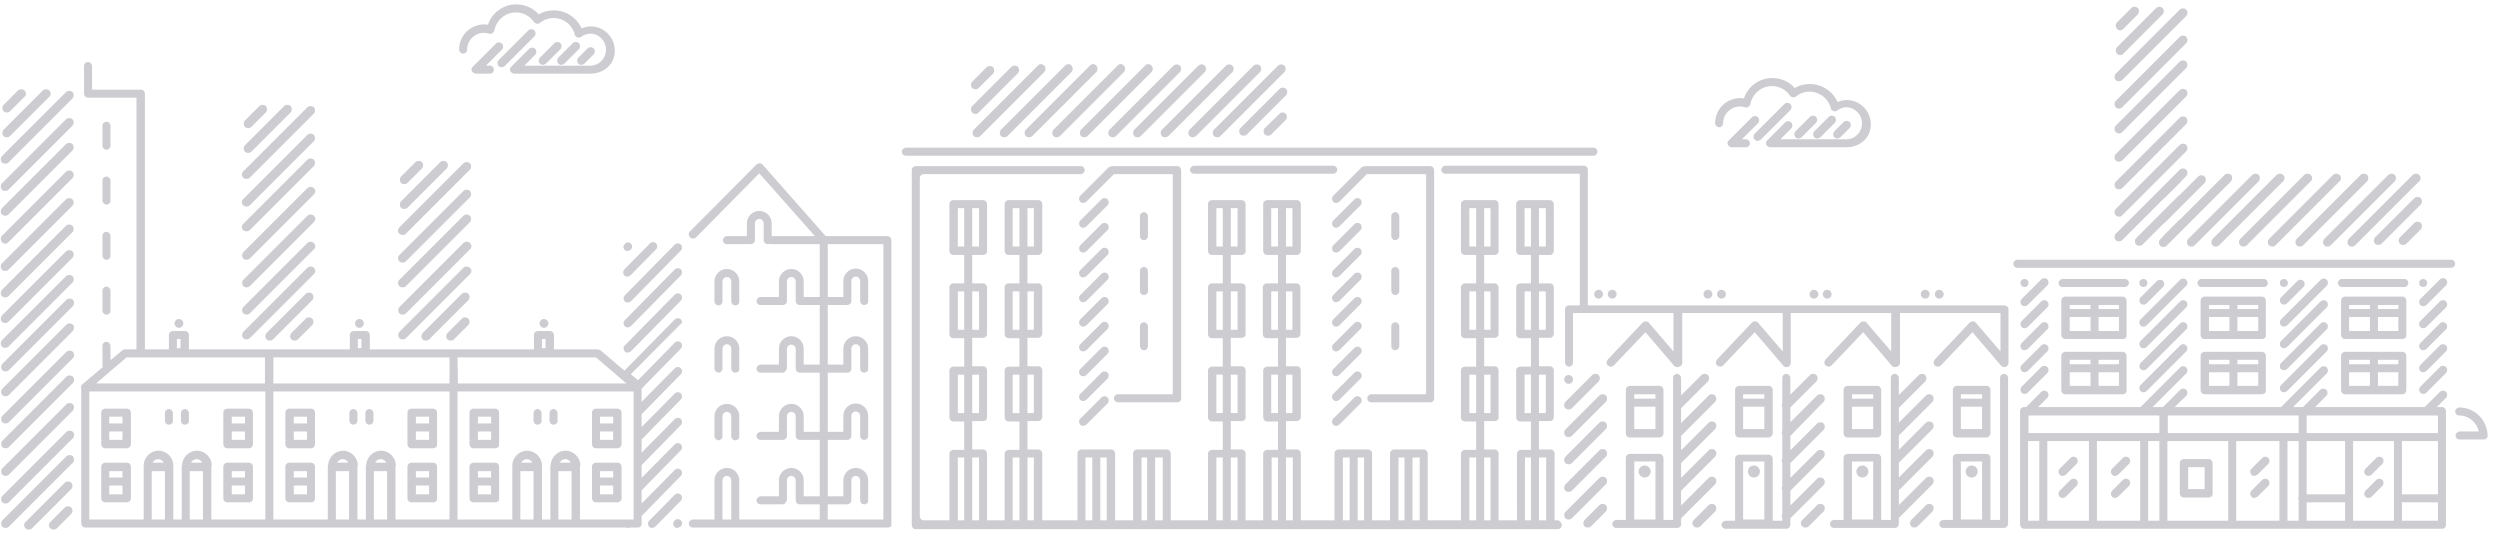 <svg xmlns="http://www.w3.org/2000/svg" viewBox="0 0 624.6 137" preserveAspectRatio="none slice"><path fill="#ccccd1" d="M125.4 10.9c-.4-.4-1.1-.4-1.5 0l-5.8 5.8c-.3.3-.4.7-.2 1.1.2.3.6.6 1 .6h3.5c.6 0 1-.5 1-1s-.4-1-1-1h-1l4-4c.4-.4.4-1.1 0-1.5z"/><path fill="#ccccd1" d="M115.7 13.4c.5 0 1-.4 1-1 0-2.3 1.9-4.2 4.2-4.2.4 0 .9.1 1.3.2.2.1.5.1.8-.1s.4-.4.5-.7c.5-2.6 2.8-4.5 5.4-4.5 1.8 0 3.5.9 4.5 2.4.2.2.4.4.7.4.3.1.6 0 .8-.2 1-.8 2.2-1.2 3.4-1.2 2.5 0 4.7 1.7 5.3 4.1 0 .3.3.6.6.7.4.2.7.1 1-.1.7-.5 1.5-.8 2.3-.8 2.1 0 3.9 1.8 3.9 4s-1.7 4-3.9 4H131l2.7-2.7c.4-.4.4-1.1 0-1.5s-1.1-.4-1.5 0l-4.5 4.5c-.3.3-.4.7-.2 1.1.2.3.6.6 1 .6h19c3.3 0 6.1-2.3 6.1-5.7s-2.7-6.1-6-6.1c-.8 0-1.6.2-2.3.5-1.2-2.7-3.9-4.5-6.9-4.5-1.4 0-2.7.3-3.8 1-1.4-1.6-3.4-2.5-5.6-2.5-3.3 0-6.1 2.1-7.1 5.1-.3-.1-.6-.1-.9-.1-3.5 0-6.3 2.8-6.3 6.3 0 .5.5 1 1 1z"/><path fill="#ccccd1" d="M125.3 16.8c.3 0 .5-.1.8-.3l7.4-7.4c.4-.4.4-1.1 0-1.5-.4-.4-1.1-.4-1.5 0l-7.4 7.4c-.4.4-.4 1.1 0 1.5.2.2.4.3.7.3zM138.5 10.8l-3.6 3.6c-.4.4-.4 1.1 0 1.5.2.2.4.3.7.3.2 0 .5-.1.8-.3l3.6-3.6c.4-.4.4-1.1 0-1.5s-1.1-.4-1.5 0zM143.1 10.8l-3.6 3.6c-.4.4-.4 1.1 0 1.5.2.2.4.3.7.3s.5-.1.8-.3l3.6-3.6c.4-.4.4-1.1 0-1.5-.4-.4-1.1-.4-1.5 0zM144.5 15.9c.2.2.4.3.7.3s.5-.1.8-.3l2.3-2.3c.4-.4.4-1.1 0-1.5s-1.1-.4-1.5 0l-2.3 2.3c-.4.4-.4 1.1 0 1.5zM530.2 40.1l16-16c.4-.4.4-1.2 0-1.6s-1.2-.4-1.6 0l-16 16c-.4.4-.4 1.2 0 1.6.4.4 1.1.4 1.6 0zM530.2 47l16-16c.4-.4.4-1.2 0-1.6s-1.2-.4-1.6 0l-16 16c-.4.4-.4 1.2 0 1.6.4.4 1.1.4 1.6 0zM530.2 53.8l16-16c.4-.4.4-1.2 0-1.6-.4-.4-1.2-.4-1.6 0l-16 16c-.4.4-.4 1.2 0 1.6.4.4 1.1.5 1.6 0zM530.5 13.4l9.8-9.8c.4-.4.4-1.2 0-1.6s-1.2-.4-1.6 0l-9.8 9.8c-.4.4-.4 1.2 0 1.6.5.5 1.2.5 1.6 0zM530.5 7.2l3.6-3.6c.4-.4.4-1.2 0-1.6s-1.2-.4-1.6 0l-3.6 3.6c-.4.4-.4 1.2 0 1.6.5.5 1.2.5 1.6 0zM530.2 33l16-16c.4-.4.4-1.2 0-1.6-.4-.4-1.2-.4-1.6 0l-16 16c-.4.4-.4 1.2 0 1.6s1.1.5 1.6 0zM530.2 26.8l16-16c.4-.4.4-1.2 0-1.6-.4-.4-1.2-.4-1.6 0l-16 16c-.4.4-.4 1.2 0 1.6s1.1.5 1.6 0zM530.2 20l16-16c.4-.4.4-1.2 0-1.6s-1.2-.4-1.6 0l-16 16c-.4.4-.4 1.2 0 1.6.4.4 1.1.4 1.6 0zM439.2 29.3c-.4-.4-1.1-.4-1.5 0l-5.8 5.8c-.3.3-.4.7-.2 1.1.2.3.6.6 1 .6h3.5c.6 0 1-.5 1-1s-.4-1-1-1h-1l4-4c.4-.4.4-1.1 0-1.5z"/><path fill="#ccccd1" d="M429.5 31.8c.5 0 1-.4 1-1 0-2.3 1.9-4.2 4.2-4.2.4 0 .9.1 1.3.2.2.1.5.1.8-.1s.4-.4.5-.7c.5-2.6 2.8-4.5 5.4-4.5 1.8 0 3.5.9 4.5 2.4.2.2.4.4.7.4s.6 0 .8-.2c1-.8 2.2-1.2 3.4-1.2 2.5 0 4.7 1.7 5.3 4.1 0 .3.3.6.6.7.4.2.7.1 1-.1.7-.5 1.5-.8 2.3-.8 2.1 0 3.9 1.8 3.9 4s-1.7 4-3.9 4h-16.5l2.7-2.7c.4-.4.4-1.1 0-1.5s-1.1-.4-1.5 0l-4.5 4.5c-.3.3-.4.7-.2 1.1.2.3.6.6 1 .6h19c3.3 0 6.1-2.3 6.1-5.7s-2.7-6.1-6-6.1c-.8 0-1.6.2-2.3.5-1.2-2.7-3.9-4.5-6.9-4.5-1.4 0-2.7.3-3.8 1-1.4-1.6-3.4-2.5-5.6-2.5-3.3 0-6.1 2.1-7.1 5.1-.3-.1-.6-.1-.9-.1-3.5 0-6.3 2.8-6.3 6.3 0 .5.5 1 1 1z"/><path fill="#ccccd1" d="M439.1 35.2c.2 0 .5-.1.8-.3l7.4-7.4c.4-.4.4-1.1 0-1.5s-1.1-.4-1.5 0l-7.4 7.4c-.4.4-.4 1.1 0 1.5.2.2.4.3.7.3zM452.2 29.2l-3.6 3.6c-.4.4-.4 1.1 0 1.5.2.2.4.3.7.3.3 0 .6-.1.8-.3l3.6-3.6c.4-.4.4-1.1 0-1.5-.4-.4-1.1-.4-1.5 0zM456.9 29.2l-3.6 3.6c-.4.4-.4 1.1 0 1.5.2.2.4.3.7.3s.5-.1.8-.3l3.6-3.6c.4-.4.4-1.1 0-1.5s-1.1-.4-1.5 0zM458.3 34.3c.2.2.4.3.7.3.2 0 .5-.1.8-.3l2.3-2.3c.4-.4.4-1.1 0-1.5s-1.1-.4-1.5 0l-2.3 2.3c-.4.4-.4 1.1 0 1.5zM603.2 49.5l-9.8 9.8c-.4.4-.4 1.2 0 1.6.4.4 1.2.4 1.6 0l9.8-9.8c.4-.4.4-1.1 0-1.6-.4-.4-1.2-.4-1.6 0zM603.2 55.7l-3.6 3.6c-.4.4-.4 1.2 0 1.6.4.4 1.2.4 1.6 0l3.6-3.6c.4-.4.4-1.2 0-1.6-.5-.4-1.2-.4-1.6 0zM566.9 61.3c.4.4 1.2.4 1.6 0l16-16c.5-.4.5-1.2 0-1.6-.4-.4-1.2-.4-1.6 0l-16 16c-.4.4-.4 1.2 0 1.6zM573.8 61.3c.4.4 1.2.4 1.6 0l16-16c.4-.4.4-1.2 0-1.6-.4-.4-1.2-.4-1.6 0l-16 16c-.4.4-.4 1.2 0 1.6zM580.7 61.3c.4.4 1.2.4 1.6 0l16-16c.4-.4.4-1.2 0-1.6-.4-.4-1.2-.4-1.6 0l-16 16c-.4.4-.4 1.2 0 1.6zM586.8 61.3c.4.4 1.2.4 1.6 0l16-16c.5-.4.5-1.2 0-1.6-.4-.4-1.2-.4-1.6 0l-16 16c-.4.4-.4 1.2 0 1.6zM544.2 49l-10.5 10.5c-.4.4-.4 1.2 0 1.6.4.4 1.2.4 1.6 0l5.3-5.3c.2-.1.3-.2.4-.3l9.8-9.8c.4-.4.4-1.2 0-1.6-.4-.4-1.2-.4-1.6 0l-4.6 4.6c-.1.1-.3.1-.4.3zM530.2 60l10.5-10.5c.1 0 .2-.1.3-.2l3.6-3.6c.1-.1.2-.2.3-.4l1.3-1.3c.4-.4.4-1.2 0-1.6-.4-.4-1.2-.4-1.6 0l-16 16c-.4.4-.4 1.2 0 1.6.4.4 1.2.4 1.6 0zM559.7 61.3c.4.4 1.2.4 1.6 0l16-16c.5-.4.5-1.2 0-1.6-.4-.4-1.2-.4-1.6 0l-16 16c-.4.4-.4 1.2 0 1.6zM552.8 61.3c.4.4 1.2.4 1.6 0l16-16c.5-.4.5-1.2 0-1.6-.4-.4-1.2-.4-1.6 0l-16 16c-.4.4-.4 1.2 0 1.6zM546.7 61.3c.4.4 1.2.4 1.6 0l16-16c.4-.4.4-1.2 0-1.6-.4-.4-1.2-.4-1.6 0l-16 16c-.4.4-.4 1.2 0 1.6zM544.2 55.2l-3.6 3.6c-.1.1-.2.2-.3.4l-.6.6c-.4.4-.4 1.2 0 1.6.4.4 1.2.4 1.6 0l16-16c.5-.5.5-1.3.1-1.7s-1.2-.4-1.6 0l-11.2 11.2c-.1.1-.3.1-.4.3zM531.9 70.7c0-.5-.4-1-1-1h-15.6c-.5 0-1 .5-1 1s.4 1 1 1h15.6c.5 0 1-.5 1-1zM531.3 75.1c0-.5-.4-1-1-1H516c-.5 0-1 .4-1 1v8.6c0 .5.4 1 1 1h14.4c.5 0 1-.4.9-1v-8.6zm-9 7.6h-5.2v-3.5h5.2v3.5zm0-5.5h-5.2v-1h5.2v1zm7.1 5.5h-5.1v-3.5h5.1v3.5zm0-5.5h-5.1v-1h5.1v1zM530.3 87.9H516c-.5 0-1 .4-1 1v8.6c0 .5.4 1 1 1h14.4c.5 0 1-.5.9-1v-8.6c0-.5-.4-1-1-1zm-8 8.5h-5.2V93h5.2v3.4zm0-5.4h-5.2v-1.1h5.2V91zm7.1 5.4h-5.1V93h5.1v3.4zm0-5.4h-5.1v-1.1h5.1V91zM528.4 118.9c.2 0 .5-.1.8-.3l2.7-2.7c.4-.4.4-1.1 0-1.5s-1.1-.4-1.5 0l-2.7 2.7c-.4.4-.4 1.1 0 1.5.2.2.4.3.7.3zM528.4 124.4c.2 0 .5-.1.8-.3l2.7-2.7c.4-.4.4-1.1 0-1.5s-1.1-.4-1.5 0l-2.7 2.7c-.4.4-.4 1.1 0 1.5.2.2.4.3.7.3zM515.3 118.9c.3 0 .6-.1.8-.3l2.7-2.7c.4-.4.4-1.1 0-1.5s-1.1-.4-1.5 0l-2.7 2.7c-.4.4-.4 1.1 0 1.5.2.2.4.3.7.3zM515.3 124.4c.3 0 .6-.1.8-.3l2.7-2.7c.4-.4.4-1.1 0-1.5s-1.1-.4-1.5 0l-2.7 2.7c-.4.4-.4 1.1 0 1.5.2.2.4.3.7.3zM505.1 76.2c.2.2.4.3.7.3.3 0 .5-.1.8-.3l4.9-4.9c.4-.4.4-1.1 0-1.5s-1.1-.4-1.5 0l-4.9 4.9c-.4.4-.4 1.1 0 1.5zM505.1 81.7c.2.2.4.3.7.3.3 0 .5-.1.8-.3l4.9-4.9c.4-.4.4-1.1 0-1.5s-1.1-.4-1.5 0l-4.9 4.9c-.4.4-.4 1.1 0 1.5zM505.1 87.2c.2.2.4.3.7.3.3 0 .5-.1.8-.3l4.9-4.9c.4-.4.4-1.1 0-1.5s-1.1-.4-1.5 0l-4.9 4.9c-.4.4-.4 1.1 0 1.5zM505.1 92.7c.2.2.4.3.7.3.3 0 .5-.1.8-.3l4.9-4.9c.4-.4.4-1.1 0-1.5s-1.1-.4-1.5 0l-4.9 4.9c-.4.4-.4 1.1 0 1.5zM505.1 98.1c.2.2.4.3.7.3.3 0 .5 0 .8-.3l4.9-4.9c.4-.4.4-1.1 0-1.5s-1.1-.4-1.5 0l-4.9 4.9c-.4.4-.4 1.1 0 1.5z"/><circle fill="#ccccd1" cx="505.8" cy="70.7" r="1"/><path fill="#ccccd1" d="M609.6 69.8l-4.9 4.9c-.4.4-.4 1.1 0 1.5.2.2.4.3.7.3s.6-.1.8-.3l4.9-4.9c.4-.4.4-1.1 0-1.5s-1.1-.4-1.5 0zM609.6 75.3l-4.9 4.9c-.4.4-.4 1.1 0 1.5.2.2.4.3.7.3s.6-.1.8-.3l4.9-4.9c.4-.4.4-1.1 0-1.5s-1.1-.4-1.5 0zM609.6 80.8l-4.9 4.9c-.4.4-.4 1.1 0 1.5.2.2.4.3.7.3s.6-.1.8-.3l4.9-4.9c.4-.4.4-1.1 0-1.5s-1.1-.4-1.5 0zM609.6 86.3l-4.9 4.9c-.4.4-.4 1.1 0 1.5.2.2.4.3.7.3s.6-.1.8-.3l4.9-4.9c.4-.4.4-1.1 0-1.5s-1.1-.4-1.5 0zM609.6 91.7l-4.9 4.9c-.4.4-.4 1.1 0 1.5.2.2.4.3.7.3s.6 0 .8-.3l4.9-4.9c.4-.4.4-1.1 0-1.5-.4-.4-1.1-.4-1.5 0z"/><path fill="#ccccd1" d="M609.6 97.9l-3.8 3.8h-27.4l2.8-2.8c.4-.4.4-1.1 0-1.5s-1.1-.4-1.5 0l-4.1 4.1c-.1.1-.1.1-.1.2h-2.6l8.4-8.4c.4-.4.4-1.1 0-1.5s-1.1-.4-1.5 0l-9.9 9.9h-26.6l2.9-2.8c.4-.4.4-1.1 0-1.5s-1.1-.4-1.5 0l-4.1 4.1c-.1.1-.1.1-.1.2h-2.7l8.4-8.4c.4-.4.4-1.1 0-1.5s-1.1-.4-1.5 0l-9.9 9.9h-25.6l2.3-2.3c.4-.4.4-1.1 0-1.5s-1.1-.4-1.5 0l-3.8 3.8h-.5c-.5 0-1 .4-1 1v28.4c0 .5.4 1 1 1H610.1c.6 0 1-.4 1-1v-28.4c0-.5-.4-1-1-1h-1.3l2.3-2.3c.4-.4.4-1.1 0-1.5-.4-.4-1.1-.4-1.5 0zm-100.1 32.2h-2.8v-19.9h2.8v19.9zm12.4 0h-10.4v-19.9h10.4v19.9zm12.8 0h-10.8v-19.9h10.8v19.9zm4.8 0h-2.8v-19.9h2.8v19.9zm0-25.1v3.2h-32.7v-4.4h32.7v1.2zm17.2 25.1h-15.2v-19.9h15.2v19.9zm12.8 0h-10.8v-19.9h10.8v19.9zm4.8-6c-.1.1-.1.3-.1.4s0 .3.1.4v5.2h-2.8v-19.9h2.8v13.9zm0-19.1v3.2h-32.7v-4.4h32.7v1.2zm11.6 25.1h-9.6v-4.6h9.6v4.6zm0-6.6h-9.6v-13.3h9.6v13.3zm12.2 6.6h-10.2v-19.9h10.2v19.9zm11 0h-9v-4.7c.1.1.3.1.4.1h8.6v4.6zm0-6.6h-8.6c-.1 0-.3 0-.4.1v-13.4h9v13.3zm0-19.7v4.4h-32.8v-4.4h32.8z"/><circle fill="#ccccd1" cx="605.4" cy="70.7" r="1"/><path fill="#ccccd1" d="M566.6 70.7c0-.5-.4-1-1-1H550c-.5 0-1 .5-1 1s.4 1 1 1h15.7c.5 0 .9-.5.9-1zM612.4 64.9H504c-.5 0-1 .5-1 1s.4 1 1 1h108.4c.6 0 1-.5 1-1s-.4-1-1-1zM566.1 75.1c0-.5-.4-1-1-1h-14.3c-.5 0-1 .4-1 1v8.6c0 .5.4 1 1 1h14.3c.6 0 1.1-.4 1-1v-8.6zm-9.1 7.6h-5.1v-3.5h5.1v3.5zm0-5.5h-5.1v-1h5.1v1zm7.2 5.5H559v-3.5h5.2v3.5zm0-5.5H559v-1h5.2v1zM565.1 87.9h-14.3c-.5 0-1 .4-1 1v8.6c0 .5.4 1 1 1h14.3c.6 0 1.1-.5 1-1v-8.6c0-.5-.4-1-1-1zm-8.1 8.5h-5.1V93h5.1v3.4zm0-5.4h-5.1v-1.1h5.1V91zm7.2 5.4H559V93h5.2v3.4zm0-5.4H559v-1.1h5.2V91zM563.2 118.9c.2 0 .5-.1.8-.3l2.7-2.7c.4-.4.4-1.1 0-1.5s-1.1-.4-1.5 0l-2.7 2.7c-.4.4-.4 1.1 0 1.5.2.2.4.3.7.3zM563.2 124.4c.2 0 .5-.1.8-.3l2.7-2.7c.4-.4.4-1.1 0-1.5s-1.1-.4-1.5 0l-2.7 2.7c-.4.4-.4 1.1 0 1.5.2.2.4.3.7.3z"/><circle fill="#ccccd1" cx="535.5" cy="70.7" r="1"/><path fill="#ccccd1" d="M534.8 81.3c.2.2.4.3.7.3s.6-.1.8-.3l9.9-9.9c.4-.4.4-1.1 0-1.5s-1.1-.4-1.5 0l-9.9 9.9c-.4.4-.4 1.1 0 1.5zM534.8 75.8c.2.2.4.3.7.3s.6-.1.8-.3l4.1-4.1c.4-.4.4-1.1 0-1.5s-1.1-.4-1.5 0l-4.1 4.1c-.4.4-.4 1.1 0 1.5zM534.8 86.7c.2.2.4.3.7.3s.6-.1.8-.3l9.9-9.9c.4-.4.4-1.1 0-1.5s-1.1-.4-1.5 0l-9.9 9.9c-.4.4-.4 1.1 0 1.5zM534.8 92.2c.2.2.4.3.7.3s.6-.1.8-.3l9.9-9.9c.4-.4.4-1.1 0-1.5s-1.1-.4-1.5 0l-9.9 9.9c-.4.4-.4 1.1 0 1.5zM534.8 97.7c.2.2.4.3.7.3s.6-.1.8-.3l9.9-9.9c.4-.4.4-1.1 0-1.5s-1.1-.4-1.5 0l-9.9 9.9c-.4.4-.4 1.1 0 1.5zM545.6 124.3h6.2c.6 0 1.1-.5 1-1v-7.6c0-.5-.4-1-1-1h-6.2c-.5 0-1 .4-1 1v7.6c0 .5.4 1 1 1zm1.1-7.6h4.1v5.5h-4.1v-5.5zM601.7 70.7c0-.5-.4-1-1-1h-15.6c-.5 0-1 .5-1 1s.4 1 1 1h15.6c.6 0 1-.5 1-1zM601.2 75.1c0-.5-.4-1-1-1h-14.3c-.5 0-1 .4-1 1v8.6c0 .5.4 1 1 1h14.3c.6 0 1-.4 1-1v-8.6zm-9.1 7.6h-5.2v-3.5h5.2v3.5zm0-5.5h-5.2v-1h5.2v1zm7.1 5.5h-5.1v-3.5h5.1v3.5zm0-5.5h-5.1v-1h5.1v1zM600.2 87.9h-14.3c-.5 0-1 .4-1 1v8.6c0 .5.4 1 1 1h14.3c.6 0 1-.5 1-1v-8.6c0-.5-.4-1-1-1zm-8.1 8.5h-5.2V93h5.2v3.4zm0-5.4h-5.2v-1.1h5.2V91zm7.1 5.4h-5.1V93h5.1v3.4zm0-5.4h-5.1v-1.1h5.1V91zM591.7 118.9c.3 0 .6-.1.8-.3l2.7-2.7c.4-.4.4-1.1 0-1.5s-1.1-.4-1.5 0l-2.7 2.7c-.4.4-.4 1.1 0 1.5.2.2.4.3.7.3zM591.7 124.4c.3 0 .6-.1.8-.3l2.7-2.7c.4-.4.4-1.1 0-1.5s-1.1-.4-1.5 0l-2.7 2.7c-.4.4-.4 1.1 0 1.5.2.2.4.3.7.3z"/><circle fill="#ccccd1" cx="570.6" cy="70.7" r="1"/><path fill="#ccccd1" d="M569.9 81.3c.2.2.4.3.7.3s.5-.1.8-.3l9.9-9.9c.4-.4.4-1.1 0-1.5s-1.1-.4-1.5 0l-9.9 9.9c-.4.4-.4 1.1 0 1.5zM569.9 75.8c.2.2.4.3.7.3s.5-.1.8-.3l4.1-4.1c.4-.4.4-1.1 0-1.5s-1.1-.4-1.5 0l-4.1 4.1c-.4.4-.4 1.1 0 1.5zM569.9 86.7c.2.2.4.3.7.3s.5-.1.8-.3l9.9-9.9c.4-.4.4-1.1 0-1.5s-1.1-.4-1.5 0l-9.9 9.9c-.4.4-.4 1.1 0 1.5zM569.9 92.2c.2.2.4.3.7.3s.5-.1.8-.3l9.9-9.9c.4-.4.4-1.1 0-1.5s-1.1-.4-1.5 0l-9.9 9.9c-.4.4-.4 1.1 0 1.5zM569.9 97.7c.2.2.4.3.7.3s.5-.1.8-.3l9.9-9.9c.4-.4.4-1.1 0-1.5s-1.1-.4-1.5 0l-9.9 9.9c-.4.4-.4 1.1 0 1.5zM614.4 101.8c-.5 0-1 .5-1 1s.4 1 1 1c2.4 0 4.4 1.7 4.9 4h-4.8c-.5 0-1 .5-1 1s.4 1 1 1h6c.6 0 1-.4 1-.9 0-3.9-3.2-7.1-7.1-7.1zM402.8 74.6c.6 0 1.1-.5 1.1-1.1s-.5-1.1-1.1-1.1-1.1.5-1.1 1.1c0 .6.5 1.1 1.1 1.1zM398.3 73.5c0 .6.5 1.1 1.1 1.1s1.1-.5 1.1-1.1-.5-1.1-1.1-1.1-1.1.5-1.1 1.1zM414.6 109.3c.6 0 1-.5 1-1.1V97.4c0-.5-.4-1-1-1h-7.4c-.5 0-1 .4-1 1v10.9c0 .5.4 1 1 1h7.4zm-6.3-10.8h5.3v1.1h-5.3v-1.1zm0 3.1h5.3v5.6h-5.3v-5.6z"/><circle fill="#ccccd1" cx="410.9" cy="117.8" r="1.5"/><path fill="#ccccd1" d="M319.7 22.2l-9.8 9.8c-.4.4-.4 1.2 0 1.6.4.4 1.2.4 1.6 0l9.8-9.8c.4-.4.4-1.2 0-1.6-.5-.4-1.2-.4-1.6 0zM319.7 28.4L316 32c-.4.4-.4 1.2 0 1.6.4.4 1.2.4 1.6 0l3.6-3.6c.4-.4.4-1.2 0-1.6-.4-.4-1.1-.4-1.5 0zM277.2 34c.5.4 1.2.4 1.6 0l16-16c.4-.4.4-1.2 0-1.6-.4-.4-1.2-.4-1.6 0l-16 16c-.4.4-.4 1.2 0 1.6zM283.4 34c.4.4 1.2.4 1.6 0l16-16c.4-.4.4-1.2 0-1.6-.4-.4-1.2-.4-1.6 0l-16 16c-.4.4-.4 1.2 0 1.6zM290.3 34c.4.4 1.1.4 1.6 0l16-16c.4-.4.4-1.2 0-1.6-.4-.4-1.2-.4-1.6 0l-16 16c-.4.4-.4 1.2 0 1.6zM297.2 34c.4.4 1.1.4 1.6 0l16-16c.4-.4.4-1.2 0-1.6-.4-.4-1.2-.4-1.6 0l-16 16c-.4.4-.4 1.2 0 1.6zM303.3 34c.5.4 1.2.4 1.6 0l16-16c.4-.4.4-1.2 0-1.6-.4-.4-1.2-.4-1.6 0l-16 16c-.4.4-.4 1.2 0 1.6zM244.5 28.1l9.8-9.8c.4-.4.4-1.2 0-1.6s-1.2-.4-1.6 0l-9.8 9.8c-.4.4-.4 1.2 0 1.6.5.5 1.2.5 1.6 0zM244.5 22l3.6-3.6c.4-.4.4-1.2 0-1.6s-1.2-.4-1.6 0l-3.6 3.6c-.4.4-.4 1.2 0 1.6.5.4 1.2.4 1.6 0zM270.1 34c.4.4 1.2.4 1.6 0l16-16c.4-.4.4-1.2 0-1.6-.5-.5-1.2-.5-1.6 0l-16 16c-.4.4-.4 1.2 0 1.6zM263.2 34c.4.4 1.2.4 1.6 0l16-16c.4-.4.4-1.2 0-1.6-.4-.5-1.2-.5-1.6 0l-16 16c-.4.4-.4 1.2 0 1.6zM256.3 34c.4.4 1.2.4 1.6 0l16-16c.4-.4.4-1.2 0-1.6-.4-.5-1.1-.5-1.6 0l-16 16c-.4.4-.4 1.2 0 1.6zM250.1 34c.4.4 1.2.4 1.6 0l16-16c.4-.4.4-1.2 0-1.6-.4-.5-1.1-.5-1.6 0l-16 16c-.4.4-.4 1.2 0 1.6zM243.3 34c.4.4 1.2.4 1.6 0l16-16c.4-.4.4-1.2 0-1.6-.5-.5-1.2-.5-1.6 0l-16 16c-.4.4-.4 1.2 0 1.6zM334.1 42.4c0-.5-.4-1-1-1h-34.8c-.5 0-1 .5-1 1s.4 1 1 1h34.8c.5 0 1-.5 1-1zM399.1 37.9c0-.5-.4-1-1-1H226.3c-.5 0-1 .5-1 1s.4 1 1 1h171.8c.6 0 1-.5 1-1zM341.6 99.5c0 .5.4 1 1 1h14.8c.5 0 1-.5.9-1v-57c0-.5-.4-1-1-1h-16.1c-.1 0-.3 0-.4.1-.3 0-.5.1-.7.3l-7 7c-.4.4-.4 1.1 0 1.5.2.2.4.3.7.3.3 0 .5-.1.8-.3l6.9-6.9h14.8v55h-13.7c-.5 0-1 .5-1 1z"/><path fill="#ccccd1" d="M349.6 59v-5c0-.5-.5-1-1-1s-1 .4-1 1v5c0 .5.4 1 1 1 .5 0 1-.5 1-1zM347.6 72.7c0 .5.4 1 1 1 .5 0 1-.4 1-1v-5c0-.5-.5-1-1-1s-1 .4-1 1v5zM347.6 86.5c0 .5.4 1 1 1 .5 0 1-.5 1-1v-5c0-.5-.5-1-1-1s-1 .4-1 1v5zM278.3 99.5c0 .5.4 1 1 1h14.8c.6 0 1.1-.5 1-1v-57c0-.5-.4-1-1-1H278c-.1 0-.3 0-.4.1-.3 0-.5.1-.7.3l-7 7c-.4.4-.4 1.1 0 1.5.2.2.4.3.7.3s.5-.1.8-.3l6.9-6.9H293v55h-13.7c-.5 0-1 .5-1 1z"/><path fill="#ccccd1" d="M276.7 49.8c-.4-.4-1.1-.4-1.5 0l-5.3 5.3c-.4.4-.4 1.1 0 1.5.2.2.4.3.7.3s.5-.1.8-.3l5.3-5.3c.4-.4.4-1.1 0-1.5zM276.7 56c-.4-.4-1.1-.4-1.5 0l-5.3 5.3c-.4.4-.4 1.1 0 1.5.2.2.4.3.7.3s.5-.1.8-.3l5.3-5.3c.4-.4.4-1.1 0-1.5zM276.7 62.2c-.4-.4-1.1-.4-1.5 0l-5.3 5.3c-.4.4-.4 1.1 0 1.5.2.2.4.3.7.3s.5-.1.8-.3l5.3-5.3c.4-.4.4-1.1 0-1.5zM276.7 68.4c-.4-.4-1.1-.4-1.5 0l-5.3 5.3c-.4.4-.4 1.1 0 1.5.2.2.4.3.7.3s.5-.1.8-.3l5.3-5.3c.4-.4.4-1.1 0-1.5zM276.7 74.5c-.4-.4-1.1-.4-1.5 0l-5.3 5.3c-.4.4-.4 1.1 0 1.5.2.2.4.3.7.3s.5-.1.8-.3l5.3-5.3c.4-.4.4-1.1 0-1.5zM276.7 80.7c-.4-.4-1.1-.4-1.5 0l-5.3 5.3c-.4.4-.4 1.1 0 1.5.2.2.4.3.7.3s.5-.1.8-.3l5.3-5.3c.4-.4.4-1.1 0-1.5zM276.7 86.9c-.4-.4-1.1-.4-1.5 0l-5.3 5.3c-.4.4-.4 1.1 0 1.5.2.2.4.3.7.3s.5-.1.8-.3l5.3-5.3c.4-.4.4-1.1 0-1.5zM276.7 93.1c-.4-.4-1.1-.4-1.5 0l-5.3 5.3c-.4.4-.4 1.1 0 1.5.2.2.4.3.7.3s.5-.1.8-.3l5.3-5.3c.4-.4.4-1.1 0-1.5zM275.2 99.3l-5.3 5.3c-.4.4-.4 1.1 0 1.5.2.2.4.3.7.3s.5-.1.8-.3l5.3-5.3c.4-.4.4-1.1 0-1.5-.4-.4-1.1-.4-1.5 0zM339.9 49.8c-.4-.4-1.1-.4-1.5 0l-5.3 5.3c-.4.4-.4 1.1 0 1.5.2.2.4.3.7.3.3 0 .5-.1.8-.3l5.3-5.3c.4-.4.4-1.1 0-1.5zM339.9 56c-.4-.4-1.1-.4-1.5 0l-5.3 5.3c-.4.4-.4 1.1 0 1.5.2.2.4.3.7.3.3 0 .5-.1.8-.3l5.3-5.3c.4-.4.4-1.1 0-1.5zM339.9 62.2c-.4-.4-1.1-.4-1.5 0l-5.3 5.3c-.4.4-.4 1.1 0 1.5.2.2.4.3.7.3.3 0 .5-.1.8-.3l5.3-5.3c.4-.4.4-1.1 0-1.5zM339.9 68.4c-.4-.4-1.1-.4-1.5 0l-5.3 5.3c-.4.4-.4 1.1 0 1.5.2.2.4.3.7.3.3 0 .5-.1.8-.3l5.3-5.3c.4-.4.4-1.1 0-1.5zM339.9 74.5c-.4-.4-1.1-.4-1.5 0l-5.3 5.3c-.4.4-.4 1.1 0 1.5.2.2.4.3.7.3.3 0 .5-.1.8-.3l5.3-5.3c.4-.4.4-1.1 0-1.5zM339.9 80.7c-.4-.4-1.1-.4-1.5 0l-5.3 5.3c-.4.4-.4 1.1 0 1.5.2.2.4.3.7.3.3 0 .5-.1.8-.3l5.3-5.3c.4-.4.4-1.1 0-1.5zM339.9 86.9c-.4-.4-1.1-.4-1.5 0l-5.3 5.3c-.4.4-.4 1.1 0 1.5.2.2.4.3.7.3.3 0 .5-.1.8-.3l5.3-5.3c.4-.4.4-1.1 0-1.5zM339.9 93.1c-.4-.4-1.1-.4-1.5 0l-5.3 5.3c-.4.4-.4 1.1 0 1.5.2.2.4.3.7.3.3 0 .5-.1.8-.3l5.3-5.3c.4-.4.4-1.1 0-1.5zM338.4 99.3l-5.3 5.3c-.4.4-.4 1.1 0 1.5.2.2.4.3.7.3.3 0 .5-.1.8-.3l5.3-5.3c.4-.4.4-1.1 0-1.5s-1.1-.4-1.5 0zM286.8 59v-5c0-.5-.5-1-1-1s-1 .4-1 1v5c0 .5.4 1 1 1s1-.5 1-1zM284.8 72.7c0 .5.4 1 1 1s1-.4 1-1v-5c0-.5-.5-1-1-1s-1 .4-1 1v5zM284.8 86.5c0 .5.4 1 1 1s1-.5 1-1v-5c0-.5-.5-1-1-1s-1 .4-1 1v5z"/><path fill="#ccccd1" d="M389.2 130h-.8v-16.7c0-.5-.4-1-1-1h-2.9v-7.1h2.7c.6 0 1-.4 1-1.1V92.5c0-.5-.4-1-1-1h-2.7v-7.1h2.7c.6 0 1-.5 1-1.1V71.8c0-.5-.4-1-1-1h-2.7v-7.1h2.7c.6 0 1-.5 1-1.1V51c0-.5-.4-1-1-1h-7.4c-.5 0-1 .4-1 1v11.7c0 .5.4 1 1 1h2.7v7.1h-2.7c-.5 0-1 .4-1 1v11.7c0 .5.4 1 1 1h2.7v7.1h-2.7c-.5 0-1 .4-1 1v11.7c0 .5.4 1 1 1h2.7v7.1H380c-.5 0-1 .4-1 1V130h-4.6v-16.7c0-.5-.4-1-1-1h-2.6v-7.1h2.6c.6 0 1.1-.4 1-1.1V92.5c0-.5-.4-1-1-1h-2.6v-7.1h2.6c.6 0 1.1-.5 1-1.1V71.8c0-.5-.4-1-1-1h-2.6v-7.1h2.6c.6 0 1.1-.5 1-1.1V51c0-.5-.4-1-1-1H366c-.5 0-1 .4-1 1v11.7c0 .5.4 1 1 1h2.8v7.1H366c-.5 0-1 .4-1 1v11.7c0 .5.4 1 1 1h2.8v7.1H366c-.5 0-1 .4-1 1v11.7c0 .5.4 1 1 1h2.8v7.1H366c-.5 0-1 .4-1 1V130h-8.3v-16.7c0-.5-.4-1-1-1h-7.4c-.5 0-1 .4-1 1V130h-4.5v-16.7c0-.5-.4-1-1-1h-7.4c-.5 0-1 .4-1 1V130H325v-16.7c0-.5-.4-1-1-1h-2.7v-7.1h2.7c.5 0 1-.4 1-1.1V92.5c0-.5-.4-1-1-1h-2.7v-7.1h2.6c.6 0 1.1-.5 1-1.1V71.8c0-.5-.4-1-1-1h-2.6v-7.1h2.7c.5 0 1-.5 1-1.1V51c0-.5-.4-1-1-1h-7.4c-.5 0-1 .4-1 1v11.7c0 .5.4 1 1 1h2.7v7.1h-2.8c-.5 0-1 .4-1 1v11.7c0 .5.4 1 1 1h2.8v7.1h-2.7c-.5 0-1 .4-1 1v11.7c0 .5.4 1 1 1h2.7v7.1h-2.7c-.5 0-1 .4-1 1V130h-4.4v-16.7c0-.5-.4-1-1-1h-2.7v-7.1h2.7c.6 0 1.1-.4 1-1.1V92.5c0-.5-.4-1-1-1h-2.7v-7.1h2.7c.6 0 1.1-.5 1-1.1V71.8c0-.5-.4-1-1-1h-2.7v-7.1h2.7c.6 0 1.1-.5 1-1.1V51c0-.5-.4-1-1-1h-7.4c-.5 0-1 .4-1 1v11.7c0 .5.4 1 1 1h2.7v7.1h-2.7c-.5 0-1 .4-1 1v11.7c0 .5.4 1 1 1h2.7v7.1h-2.7c-.5 0-1 .4-1 1v11.7c0 .5.4 1 1 1h2.7v7.1h-2.7c-.5 0-1 .4-1 1V130h-9.3v-16.7c0-.5-.4-1-1-1h-7.4c-.5 0-1 .4-1 1V130h-4.5v-16.7c0-.5-.4-1-1-1h-7.4c-.5 0-1 .4-1 1V130h-8.8v-16.7c0-.5-.4-1-1-1h-2.7v-7.1h2.7c.5 0 1-.4 1-1.1V92.5c0-.5-.4-1-1-1h-2.7v-7.1h2.7c.5 0 1-.5 1-1.1V71.8c0-.5-.4-1-1-1h-2.7v-7.1h2.7c.5 0 1-.5 1-1.1V51c0-.5-.4-1-1-1H252c-.5 0-1 .4-1 1v11.7c0 .5.4 1 1 1h2.7v7.1H252c-.5 0-1 .4-1 1v11.7c0 .5.4 1 1 1h2.7v7.1H252c-.5 0-1 .4-1 1v11.7c0 .5.4 1 1 1h2.7v7.1H252c-.5 0-1 .4-1 1V130h-4.4v-16.7c0-.5-.4-1-1-1h-2.7v-7.1h2.7c.6 0 1.1-.4 1-1.1V92.5c0-.5-.4-1-1-1h-2.7v-7.1h2.7c.6 0 1.1-.5 1-1.1V71.8c0-.5-.4-1-1-1h-2.7v-7.1h2.7c.6 0 1.1-.5 1-1.1V51c0-.5-.4-1-1-1h-7.4c-.5 0-1 .4-1 1v11.7c0 .5.4 1 1 1h2.7v7.1h-2.7c-.5 0-1 .4-1 1v11.7c0 .5.4 1 1 1h2.7v7.1h-2.7c-.5 0-1 .4-1 1v11.7c0 .5.4 1 1 1h2.7v7.1h-2.7c-.5 0-1 .4-1 1V130h-6.4c-.6 0-1-.5-1-1V44.5c0-.6.5-1 1-1H270c.5 0 1-.5 1-1s-.4-1-1-1h-41.2c-.5 0-1 .4-1 1v88.7c0 .5.4 1 1 1H389.2c.6 0 1-.5 1-1s-.5-1.2-1-1.2zm-4.7-78h1.7v9.6h-1.7V52zm0 20.8h1.7v9.6h-1.7v-9.6zm0 20.8h1.7v9.6h-1.7v-9.6zM370.8 52h1.6v9.6h-1.6V52zm0 20.8h1.6v9.6h-1.6v-9.6zm0 20.8h1.6v9.6h-1.6v-9.6zM321.3 52h1.6v9.6h-1.6V52zm0 20.8h1.6v9.6h-1.6v-9.6zm0 20.8h1.6v9.6h-1.6v-9.6zM307.5 52h1.7v9.6h-1.7V52zm0 20.8h1.7v9.6h-1.7v-9.6zm0 20.8h1.7v9.6h-1.7v-9.6zM256.7 52h1.6v9.6h-1.6V52zm0 20.8h1.6v9.6h-1.6v-9.6zm0 20.8h1.6v9.6h-1.6v-9.6zM242.9 52h1.7v9.6h-1.7V52zm0 20.8h1.7v9.6h-1.7v-9.6zm0 20.8h1.7v9.6h-1.7v-9.6zm-2 36.4h-1.6v-15.7h1.6V130zm0-26.8h-1.6v-9.6h1.6v9.6zm0-20.8h-1.6v-9.6h1.6v9.6zm0-20.8h-1.6V52h1.6v9.6zm3.7 68.4h-1.7v-15.7h1.7V130zm10.1 0H253v-15.7h1.7V130zm0-26.8H253v-9.6h1.7v9.6zm0-20.8H253v-9.6h1.7v9.6zm0-20.8H253V52h1.7v9.6zm3.6 68.4h-1.6v-15.7h1.6V130zm14.6 0h-1.7v-15.7h1.7V130zm3.6 0h-1.6v-15.7h1.6V130zm10.1 0h-1.4v-15.7h1.4V130zm3.9 0h-1.9v-15.7h1.9V130zm15 0h-1.6v-15.7h1.6V130zm0-26.8h-1.6v-9.6h1.6v9.6zm0-20.8h-1.6v-9.6h1.6v9.6zm0-20.8h-1.6V52h1.6v9.6zm3.7 68.4h-1.7v-15.7h1.7V130zm10.1 0h-1.6v-15.7h1.6V130zm0-26.8h-1.7v-9.6h1.7v9.6zm0-20.8h-1.7v-9.6h1.7v9.6zm0-20.8h-1.7V52h1.7v9.6zM323 130h-1.7v-15.7h1.7V130zm14.2 0h-1.7v-15.7h1.7V130zm3.6 0h-1.6v-15.7h1.6V130zm10.1 0h-1.5v-15.7h1.5V130zm3.8 0h-1.8v-15.7h1.8V130zm14.1 0h-1.7v-15.7h1.7V130zm0-26.8h-1.7v-9.6h1.7v9.6zm0-20.8h-1.7v-9.6h1.7v9.6zm0-20.8h-1.7V52h1.7v9.6zm3.6 68.4h-1.6v-15.7h1.6V130zm10.1 0H381v-15.7h1.5V130zm0-26.8h-1.6v-9.6h1.6v9.6zm0-20.8h-1.6v-9.6h1.6v9.6zm0-20.8h-1.6V52h1.6v9.6zm3.8 68.4h-1.8v-15.7h1.8V130zM391.9 93.7c-.6 0-1.1.5-1.1 1.1s.5 1.1 1.1 1.1 1.1-.5 1.1-1.1-.5-1.1-1.1-1.1zM391.1 102c.4.4 1.2.4 1.6 0l6.7-6.7c.4-.4.4-1.2 0-1.6s-1.2-.4-1.6 0l-6.7 6.7c-.4.4-.4 1.2 0 1.6zM399.6 98.8l-8.5 8.5c-.4.4-.4 1.1 0 1.6.4.4 1.2.4 1.6 0l8.5-8.5c.4-.4.4-1.2 0-1.6-.4-.4-1.2-.4-1.6 0zM399.6 105.6l-8.5 8.5c-.4.5-.4 1.2 0 1.6s1.2.4 1.6 0l8.5-8.5c.4-.4.4-1.2 0-1.6-.4-.4-1.2-.4-1.6 0zM399.6 112.5l-8.5 8.5c-.4.4-.4 1.2 0 1.6s1.2.4 1.6 0l8.5-8.5c.4-.4.4-1.2 0-1.6-.4-.4-1.2-.4-1.6 0zM399.6 119.4l-8.5 8.5c-.4.4-.4 1.1 0 1.6.4.4 1.2.4 1.6 0l8.5-8.5c.4-.4.4-1.2 0-1.6-.4-.4-1.2-.4-1.6 0zM399.6 126.2l-3.7 3.7c-.4.5-.4 1.2 0 1.6.4.4 1.2.4 1.6 0l3.7-3.7c.4-.4.4-1.2 0-1.6-.4-.4-1.2-.4-1.6 0zM429 73.5c0 .6.5 1.1 1.1 1.1s1.1-.5 1.1-1.1-.5-1.1-1.1-1.1-1.1.5-1.1 1.1zM426.7 74.6c.6 0 1.1-.5 1.1-1.1s-.5-1.1-1.1-1.1-1.1.5-1.1 1.1.5 1.1 1.1 1.1zM441.9 109.3c.5 0 1-.5 1-1.1V97.4c0-.5-.4-1-1-1h-7.4c-.5 0-1 .4-1 1v10.9c0 .5.4 1 1 1h7.4zm-6.4-10.8h5.3v1.1h-5.3v-1.1zm0 3.1h5.3v5.6h-5.3v-5.6z"/><circle fill="#ccccd1" cx="438.2" cy="117.8" r="1.5"/><path fill="#ccccd1" d="M428.5 100.4c.4-.4.4-1.2 0-1.6s-1.2-.4-1.6 0l-6.9 6.9V102l6.7-6.7c.4-.4.4-1.2 0-1.6s-1.2-.4-1.6 0l-5.1 5.1v-4.4c0-.5-.5-1-1-1s-1 .4-1 1v35.5h-2.4v-15.5c0-.5-.4-1-1-1h-7.4c-.5 0-1 .4-1 1v15.5h-2.4c-.5 0-1 .5-1 1s.4 1 1 1H419c.6 0 1.1-.5 1-1v-1.4l8.5-8.5c.4-.4.4-1.2 0-1.6s-1.2-.4-1.6 0l-6.9 6.9v-3.7l8.5-8.5c.4-.4.4-1.2 0-1.6s-1.2-.4-1.6 0l-6.9 6.9v-3.7l8.5-8.5c.4-.4.4-1.2 0-1.6s-1.2-.4-1.6 0l-6.9 6.9v-3.6l8.5-8.5zm-14.9 29.4h-5.3v-14.5h5.3v14.5zM426.9 126.2l-3.7 3.7c-.5.5-.5 1.2 0 1.6.4.4 1.2.4 1.6 0l3.7-3.7c.4-.4.4-1.2 0-1.6s-1.2-.4-1.6 0zM469 109.3c.6 0 1-.5 1-1.1V97.4c0-.5-.4-1-1-1h-7.4c-.5 0-1 .4-1 1v10.9c0 .5.4 1 1 1h7.4zm-6.3-10.8h5.3v1.1h-5.3v-1.1zm0 3.1h5.3v5.6h-5.3v-5.6z"/><circle fill="#ccccd1" cx="465.3" cy="117.8" r="1.5"/><path fill="#ccccd1" d="M452.1 73.5c0 .6.5 1.1 1.1 1.1s1.1-.5 1.1-1.1-.5-1.1-1.1-1.1-1.1.5-1.1 1.1zM455.4 73.5c0 .6.5 1.1 1.1 1.1s1.1-.5 1.1-1.1-.5-1.1-1.1-1.1-1.1.5-1.1 1.1zM455.6 100.4c.4-.4.4-1.2 0-1.6s-1.2-.4-1.6 0l-6.7 6.7v-3.7l6.5-6.5c.4-.4.4-1.2 0-1.6s-1.2-.4-1.6 0l-4.9 4.9v-4.2c0-.5-.5-1-1-1s-1 .4-1 1v6.3c-.2.3-.2.8 0 1.1v5.8c-.2.3-.2.7 0 1.1v5.8c-.2.4-.2.7 0 1.1v5.8c-.2.3-.2.8 0 1.1v5.8c-.2.3-.2.7 0 1.1v.7h-2.4v-15.5c0-.5-.4-1-1-1h-7.4c-.5 0-1 .4-1 1v15.5h-2.4c-.5 0-1 .5-1 1s.4 1 1 1H446.3c.6 0 1-.5 1-1v-1.6l8.3-8.3c.4-.4.4-1.2 0-1.6s-1.2-.4-1.6 0l-6.7 6.7v-3.7l8.3-8.3c.4-.4.4-1.2 0-1.6s-1.2-.4-1.6 0l-6.7 6.7v-3.7l8.3-8.3c.4-.4.4-1.2 0-1.6s-1.2-.4-1.6 0l-6.7 6.7v-3.6l8.3-8.5zm-14.8 29.4h-5.3v-14.5h5.3v14.5zM454 126.2l-3.7 3.7c-.5.5-.5 1.2 0 1.6.4.4 1.2.4 1.6 0l3.7-3.7c.4-.4.4-1.2 0-1.6s-1.2-.4-1.6 0z"/><path fill="#ccccd1" d="M500.8 76.3H396.7V42.4c0-.5-.4-1-1-1h-34.6c-.5 0-1 .5-1 1s.4 1 1 1h33.6v32.9H392c-.5 0-1 .4-1 1v13.3c0 .5.5 1 1 1s1-.4 1-1V78.2h25.1v9.6l-6.1-7.1c-.2-.3-.5-.4-.8-.4s-.6.1-.8.3l-8.7 9.2c-.4.5-.4 1.1 0 1.5.5.4 1.1.4 1.5 0l7.9-8.3 7.1 8.3c.2.3.5.4.8.4h.3c.1 0 .1-.1.2-.1.4-.1.8-.4.8-1V78.2h25.1v9.6l-6.1-7.1c-.2-.3-.5-.4-.8-.4s-.6.1-.8.3l-8.7 9.2c-.4.5-.4 1.1 0 1.5.5.4 1.1.4 1.5 0l7.9-8.3 7.1 8.3c.2.3.5.4.8.4h.4c.4-.2.7-.6.7-1V78.2h25.1v9.6l-6.1-7.1c-.2-.3-.5-.4-.8-.4s-.6.1-.8.3l-8.7 9.2c-.4.5-.4 1.1 0 1.5.5.4 1.1.4 1.5 0l7.9-8.3 7.1 8.3c.2.3.5.4.8.4h.4c.1 0 .2-.1.3-.2.4-.1.6-.5.6-.9V78.2h25.1v9.6l-6.1-7.1c-.2-.3-.5-.4-.8-.4s-.6.1-.8.3l-8.7 9.2c-.4.5-.4 1.1 0 1.5.5.4 1.1.4 1.5 0l7.9-8.3 7.1 8.3c.2.3.5.4.8.4h.4c.4-.2.7-.6.7-1V77.3c0-.5-.4-1-1-1zM500.7 93.4c-.5 0-1 .4-1 1v35.5h-2.4v-15.5c0-.5-.4-1-1-1h-7.4c-.5 0-1 .4-1 1v15.5h-2.4c-.5 0-1 .5-1 1s.4 1 1 1H500.7c.5 0 1-.5 1-1V94.4c0-.5-.5-1-1-1zm-5.5 36.4h-5.3v-14.5h5.3v14.5z"/><path fill="#ccccd1" d="M496.3 109.3c.5 0 1-.5 1-1.1V97.4c0-.5-.4-1-1-1h-7.4c-.5 0-1 .4-1 1v10.9c0 .5.4 1 1 1h7.4zm-6.4-10.8h5.3v1.1h-5.3v-1.1zm0 3.1h5.3v5.6h-5.3v-5.6z"/><circle fill="#ccccd1" cx="492.6" cy="117.8" r="1.5"/><path fill="#ccccd1" d="M484.5 74.6c.6 0 1.1-.5 1.1-1.1s-.5-1.1-1.1-1.1-1.1.5-1.1 1.1.5 1.1 1.1 1.1zM481 74.6c.6 0 1.1-.5 1.1-1.1s-.5-1.1-1.1-1.1-1.1.5-1.1 1.1.5 1.1 1.1 1.1zM482.8 100.4c.4-.4.4-1.2 0-1.6s-1.2-.4-1.6 0l-6.8 6.8v-3.7l6.6-6.6c.4-.4.4-1.2 0-1.6s-1.2-.4-1.6 0l-5 5v-4.3c0-.5-.5-1-1-1s-1 .4-1 1v35.5H470v-15.5c0-.5-.4-1-1-1h-7.4c-.5 0-1 .4-1 1v15.5h-2.4c-.5 0-1 .5-1 1s.4 1 1 1H473.4c.6 0 1-.5 1-1v-1.5l8.4-8.4c.4-.4.4-1.2 0-1.6s-1.2-.4-1.6 0l-6.8 6.8v-3.7l8.4-8.4c.4-.4.4-1.2 0-1.6s-1.2-.4-1.6 0l-6.8 6.8v-3.7l8.4-8.4c.4-.4.4-1.2 0-1.6s-1.2-.4-1.6 0l-6.8 6.8v-3.6l8.4-8.4zM468 129.8h-5.3v-14.5h5.3v14.5zM481.2 126.2l-3.7 3.7c-.4.5-.4 1.2 0 1.6.4.4 1.2.4 1.6 0l3.7-3.7c.4-.4.4-1.2 0-1.6-.4-.4-1.2-.4-1.6 0zM222.7 60c0-.5-.4-1-1-1h-15.4l-15.8-17.9c-.1-.2-.4-.3-.7-.3s-.6.1-.8.3l-16.6 16.7c-.4.4-.4 1.1 0 1.5s1.1.4 1.5 0l15.8-16L203.6 59h-10.8v-3.2c0-1.7-1.4-3.1-3.1-3.1s-3.1 1.4-3.1 3.1V59h-5c-.5 0-1 .5-1 1s.4 1 1 1h6c.5 0 1-.4 1-1v-4.2c0-.6.5-1.1 1.1-1.1s1.1.5 1.1 1.1V60c0 .5.4 1 1 1 .1 0 .2 0 .3-.1.1 0 .2.1.2.1h12.5v13.2h-4v-3.9c0-1.7-1.4-3.1-3.1-3.1s-3.1 1.4-3.1 3.1v3.9H190c-.5 0-1 .5-1 1s.4 1 1 1h5.6c.5 0 1-.4 1-1v-4.9c0-.6.5-1.1 1.1-1.1s1.1.5 1.1 1.1v4.9c0 .5.4 1 1 1h5v14.9h-4v-4c0-1.7-1.4-3.1-3.1-3.1s-3.1 1.4-3.1 3.1v4H190c-.5 0-1 .5-1 1s.4 1 1 1h5.5c.3 0 .6-.1.7-.4.2-.2.4-.4.4-.7v-4.8c0-.6.5-1.1 1.1-1.1s1.1.5 1.1 1.1v4.9c0 .5.4 1 1 1h5v14.8h-4V104c0-1.7-1.4-3.1-3.1-3.1s-3.1 1.4-3.1 3.1v3.9H190c-.5 0-1 .5-1 1s.4 1 1 1h5.6c.5 0 1-.4 1-1V104c0-.6.5-1.1 1.1-1.1s1.1.5 1.1 1.1v4.9c0 .5.4 1 1 1h5V124h-4v-4c0-1.7-1.4-3.1-3.1-3.1s-3.1 1.4-3.1 3.1v4H190c-.5 0-1 .5-1 1s.4 1 1 1h5.5c.3 0 .6-.1.7-.4.2-.2.4-.4.4-.7V120c0-.6.5-1.1 1.1-1.1s1.1.5 1.1 1.1v5c0 .5.4 1 1 1h5v3.8h-20.1V120c0-1.7-1.4-3.1-3.1-3.1s-3.1 1.4-3.1 3.1v9.8H173.1c-.5 0-1 .5-1 1s.4 1 1 1h48.7c.6 0 1.1-.4.9-.9V60zm-40 69.8h-2.2V120c0-.6.5-1.1 1.1-1.1s1.1.5 1.1 1.1v9.8zm38 0h-13.9V126H211.7c.5 0 1-.4 1-1v-5c0-.6.5-1.1 1.1-1.1s1.1.5 1.1 1.1v5c0 .5.4 1 1 1s1.1-.5 1-1v-5c0-1.7-1.4-3.1-3.1-3.1s-3.1 1.4-3.1 3.1v4h-3.9v-14.1H211.7c.5 0 1-.4 1-1v-5c0-.6.5-1.1 1.1-1.1s1.1.5 1.1 1.1v5c0 .5.4 1 1 1s1.1-.5 1-1v-5c0-1.7-1.4-3.1-3.1-3.1s-3.1 1.4-3.1 3.1v4h-3.9V93.1H211.7c.5 0 1-.4 1-1v-5c0-.6.5-1.1 1.1-1.1s1.1.5 1.1 1.1v5c0 .5.4 1 1 1s1.1-.5 1-1v-5c0-1.7-1.4-3.1-3.1-3.1s-3.1 1.4-3.1 3.1v4h-3.9V76.2H211.7c.5 0 1-.4 1-1v-5c0-.6.5-1.1 1.1-1.1s1.1.5 1.1 1.1v5c0 .5.4 1 1 1s1.1-.5 1-1v-5c0-1.7-1.4-3.1-3.1-3.1s-3.1 1.4-3.1 3.1v4h-3.9V61h13.9v68.8z"/><path fill="#ccccd1" d="M183.7 76.3c.6 0 1.1-.5 1-1v-5c0-1.7-1.4-3.1-3.1-3.1s-3.1 1.4-3.1 3.1v5c0 .5.5 1 1 1s1-.4 1-1v-5c0-.6.5-1.1 1.1-1.1s1.1.5 1.1 1.1v5c0 .5.4 1 1 1zM178.5 92.1c0 .5.5 1 1 1s1-.4 1-1v-5c0-.6.5-1.1 1.1-1.1s1.1.5 1.1 1.1v5c0 .5.4 1 1 1s1.1-.4 1-1v-5c0-1.7-1.4-3.1-3.1-3.1s-3.1 1.4-3.1 3.1v5zM178.5 109c0 .5.5 1 1 1s1-.4 1-1v-5c0-.6.5-1.1 1.1-1.1s1.1.5 1.1 1.1v5c0 .5.4 1 1 1s1.1-.5 1-1v-5c0-1.7-1.4-3.1-3.1-3.1s-3.1 1.4-3.1 3.1v5zM117 73.4c-.4-.4-1.2-.4-1.6 0l-9.8 9.8c-.4.5-.4 1.2 0 1.6s1.2.4 1.6 0L117 75c.4-.4.4-1.2 0-1.6zM115.4 79.6l-3.6 3.6c-.4.5-.4 1.2 0 1.6s1.2.4 1.6 0l3.6-3.6c.4-.4.4-1.2 0-1.6s-1.2-.4-1.6 0zM117.4 60.7c-.4-.4-1.2-.4-1.6 0l-16 16c-.4.4-.4 1.2 0 1.6s1.2.4 1.6 0l16-16c.5-.4.5-1.1 0-1.6zM117.4 66.9c-.4-.4-1.2-.4-1.6 0l-16 16c-.4.4-.4 1.2 0 1.6s1.2.4 1.6 0l16-16c.5-.4.5-1.2 0-1.6zM101.8 51.9l9.8-9.8c.4-.4.4-1.2 0-1.6-.4-.4-1.2-.4-1.6 0l-9.8 9.8c-.4.4-.4 1.2 0 1.6.4.4 1.2.4 1.6 0zM101.8 45.7l3.6-3.6c.4-.4.4-1.2 0-1.6-.4-.4-1.2-.4-1.6 0l-3.6 3.6c-.4.4-.4 1.2 0 1.6.4.4 1.2.4 1.6 0zM101.4 71.5l16-16c.4-.4.4-1.2 0-1.6-.4-.4-1.2-.4-1.6 0l-16 16c-.5.4-.5 1.2 0 1.6.4.4 1.2.4 1.6 0zM101.4 65.3l16-16c.4-.4.4-1.2 0-1.6-.4-.4-1.2-.4-1.6 0l-16 16c-.5.5-.5 1.2 0 1.6.4.4 1.2.4 1.6 0zM101.4 58.4l16-16c.4-.4.4-1.2 0-1.6-.4-.4-1.2-.4-1.6 0l-16 16c-.5.5-.5 1.2 0 1.6.4.4 1.2.4 1.6 0zM89.8 81.9c.6 0 1.1-.5 1.1-1.1s-.5-1.1-1.1-1.1-1.1.5-1.1 1.1c0 .6.5 1.1 1.1 1.1zM148.9 112h5.4c.5 0 1-.5 1-1v-7.9c0-.5-.4-1-1-1h-5.4c-.5 0-1 .4-1 1v7.9c0 .5.4 1 1 1zm1-7.9h3.3v1.7h-3.3v-1.7zm0 3.7h3.3v2.1h-3.3v-2.1zM148.9 125.5h5.4c.5 0 1-.4 1-1v-7.9c0-.5-.4-1-1-1h-5.4c-.5 0-1 .4-1 1v7.9c0 .5.4 1 1 1zm1-7.8h3.3v1.6h-3.3v-1.6zm0 3.6h3.3v2.2h-3.3v-2.2zM102.8 112h5.4c.6 0 1.1-.5 1-1v-7.9c0-.5-.4-1-1-1h-5.4c-.5 0-1 .4-1 1v7.9c0 .5.4 1 1 1zm1.1-7.9h3.3v1.7h-3.3v-1.7zm0 3.7h3.3v2.1h-3.3v-2.1zM102.8 125.5h5.4c.6 0 1.1-.4 1-1v-7.9c0-.5-.4-1-1-1h-5.4c-.5 0-1 .4-1 1v7.9c0 .5.4 1 1 1zm1.1-7.8h3.3v1.6h-3.3v-1.6zm0 3.6h3.3v2.2h-3.3v-2.2zM92.3 106.1c.6 0 1-.5 1-1v-1.9c0-.5-.5-1-1-1s-1 .4-1 1v1.9c0 .5.4 1 1 1zM88.3 106.1c.6 0 1-.5 1-1v-1.9c0-.5-.5-1-1-1s-1 .4-1 1v1.9c0 .5.4 1 1 1zM27.6 36.4v-5c0-.5-.5-1-1-1s-1 .4-1 1v5c0 .5.4 1 1 1s1-.5 1-1zM25.6 50.1c0 .5.4 1 1 1s1-.4 1-1v-5c0-.5-.5-1-1-1s-1 .4-1 1v5zM25.6 63.9c0 .5.4 1 1 1s1-.5 1-1v-5c0-.5-.5-1-1-1s-1 .4-1 1v5zM25.6 77.6c0 .5.4 1 1 1s1-.4 1-1v-5c0-.5-.5-1-1-1s-1 .4-1 1v5zM16.2 120.6l-9.8 9.8c-.5.4-.5 1.1 0 1.6.4.4 1.2.4 1.6 0l9.8-9.8c.4-.4.4-1.2 0-1.6-.4-.4-1.2-.4-1.6 0zM16.2 126.8l-3.6 3.6c-.5.4-.5 1.1 0 1.6.4.4 1.2.4 1.6 0l3.6-3.6c.4-.4.4-1.2 0-1.6-.4-.4-1.2-.4-1.6 0zM16.6 74.9l-16 16c-.4.4-.4 1.2 0 1.6s1.2.4 1.6 0l16-16c.4-.5.4-1.2 0-1.6-.4-.4-1.2-.4-1.6 0zM16.6 81.1l-16 16c-.4.4-.4 1.2 0 1.6s1.2.4 1.6 0l16-16c.4-.5.4-1.2 0-1.6-.4-.4-1.2-.4-1.6 0zM16.6 87.9l-16 16c-.4.4-.4 1.2 0 1.6s1.2.4 1.6 0l16-16c.4-.4.4-1.1 0-1.6-.4-.4-1.2-.4-1.6 0zM16.6 94.1l-16 16c-.4.4-.4 1.2 0 1.6s1.2.4 1.6 0l16-16c.4-.4.4-1.2 0-1.6-.4-.4-1.2-.4-1.6 0zM16.6 101l-16 16c-.4.4-.4 1.2 0 1.6s1.2.4 1.6 0l16-16c.4-.5.4-1.2 0-1.6-.4-.4-1.2-.4-1.6 0zM16.6 107.9l-16 16c-.4.4-.4 1.2 0 1.6s1.2.4 1.6 0l16-16c.4-.5.4-1.2 0-1.6-.4-.4-1.2-.4-1.6 0zM16.6 114l-16 16c-.4.4-.4 1.2 0 1.6.4.4 1.2.4 1.6 0l16-16c.4-.4.4-1.1 0-1.6-.4-.4-1.2-.4-1.6 0zM2.5 34l9.8-9.8c.5-.4.5-1.1 0-1.6-.4-.4-1.2-.4-1.6 0L.9 32.4c-.4.4-.4 1.2 0 1.6.4.4 1.2.4 1.6 0zM2.5 27.8l3.6-3.6c.5-.4.5-1.1 0-1.6-.4-.4-1.2-.4-1.6 0L.9 26.2c-.4.4-.4 1.2 0 1.6.4.4 1.2.4 1.6 0zM2.1 86.6l16-16c.4-.4.4-1.2 0-1.6s-1.2-.4-1.6 0L.5 85c-.4.5-.4 1.2 0 1.6s1.2.4 1.6 0zM2.1 80.4l16-16c.4-.4.4-1.2 0-1.6-.4-.4-1.2-.4-1.6 0l-16 16c-.4.5-.4 1.2 0 1.6s1.2.4 1.6 0zM2.1 74l16-16c.4-.4.4-1.2 0-1.6-.4-.4-1.2-.4-1.6 0l-16 16c-.4.5-.4 1.2 0 1.6s1.2.4 1.6 0zM2.1 67.4l16-16c.4-.4.4-1.2 0-1.6-.4-.4-1.2-.4-1.6 0l-16 16c-.4.4-.4 1.1 0 1.6.4.4 1.2.4 1.6 0zM2.1 60.5l16-16c.4-.4.4-1.2 0-1.6-.4-.4-1.2-.4-1.6 0l-16 16c-.4.4-.4 1.2 0 1.6.5.5 1.2.5 1.6 0zM2.1 53.6l16-16c.4-.4.4-1.2 0-1.6-.4-.4-1.2-.4-1.6 0L.5 52c-.4.5-.4 1.2 0 1.6.4.4 1.2.4 1.6 0zM2.1 47.4l16-16c.4-.4.4-1.2 0-1.6s-1.2-.4-1.6 0l-16 16c-.4.5-.4 1.2 0 1.6s1.2.4 1.6 0zM2.1 40.6l16-16c.4-.4.4-1.2 0-1.6s-1.2-.4-1.6 0L.5 39c-.4.4-.4 1.1 0 1.6.5.4 1.2.4 1.6 0zM78 73.4c-.4-.4-1.2-.4-1.6 0l-9.8 9.8c-.4.5-.4 1.2 0 1.6s1.2.4 1.6 0L78 75c.4-.4.4-1.2 0-1.6zM76.4 79.6l-3.6 3.6c-.4.5-.4 1.2 0 1.6s1.2.4 1.6 0l3.6-3.6c.4-.4.4-1.2 0-1.6s-1.2-.4-1.6 0zM78.4 47c-.4-.4-1.2-.4-1.6 0l-16 16c-.4.4-.4 1.2 0 1.6s1.2.4 1.6 0l16-16c.5-.5.5-1.2 0-1.6zM78.4 53.9c-.4-.4-1.2-.4-1.6 0l-16 16c-.4.4-.4 1.2 0 1.6s1.2.4 1.6 0l16-16c.5-.5.5-1.2 0-1.6zM78.4 60.7c-.4-.4-1.2-.4-1.6 0l-16 16c-.4.4-.4 1.2 0 1.6s1.2.4 1.6 0l16-16c.5-.4.5-1.1 0-1.6zM78.4 66.9c-.4-.4-1.2-.4-1.6 0l-16 16c-.4.4-.4 1.2 0 1.6s1.2.4 1.6 0l16-16c.5-.4.5-1.2 0-1.6zM62.8 37.9l9.8-9.8c.4-.4.4-1.2 0-1.6s-1.2-.4-1.6 0l-9.8 9.8c-.4.4-.4 1.2 0 1.6.4.4 1.2.4 1.6 0zM62.8 31.7l3.6-3.6c.4-.4.4-1.2 0-1.6s-1.2-.4-1.6 0l-3.6 3.6c-.4.4-.4 1.2 0 1.6.4.4 1.2.4 1.6 0zM62.4 57.5l16-16c.4-.4.4-1.2 0-1.6-.4-.4-1.2-.4-1.6 0l-16 16c-.5.4-.5 1.2 0 1.6.4.4 1.2.4 1.6 0zM62.4 51.3l16-16c.4-.4.4-1.2 0-1.6-.4-.4-1.2-.4-1.6 0l-16 16c-.5.5-.5 1.2 0 1.6.4.4 1.2.4 1.6 0zM62.4 44.4l16-16c.4-.4.4-1.2 0-1.6s-1.2-.4-1.6 0l-16 16c-.5.5-.5 1.2 0 1.6.4.4 1.2.4 1.6 0zM72.3 112h5.4c.6 0 1-.5 1-1v-7.9c0-.5-.4-1-1-1h-5.4c-.5 0-1 .4-1 1v7.9c0 .5.4 1 1 1zm1.1-7.9h3.3v1.7h-3.3v-1.7zm0 3.7h3.3v2.1h-3.3v-2.1zM72.3 125.5h5.4c.6 0 1-.4 1-1v-7.9c0-.5-.4-1-1-1h-5.4c-.5 0-1 .4-1 1v7.9c0 .5.4 1 1 1zm1.1-7.8h3.3v1.6h-3.3v-1.6zm0 3.6h3.3v2.2h-3.3v-2.2zM26.3 112h5.4c.5 0 1-.5 1-1v-7.9c0-.5-.4-1-1-1h-5.4c-.5 0-1 .4-1 1v7.9c0 .5.4 1 1 1zm1-7.9h3.3v1.7h-3.3v-1.7zm0 3.7h3.3v2.1h-3.3v-2.1zM26.3 125.5h5.4c.5 0 1-.4 1-1v-7.9c0-.5-.4-1-1-1h-5.4c-.5 0-1 .4-1 1v7.9c0 .5.4 1 1 1zm1-7.8h3.3v1.6h-3.3v-1.6zm0 3.6h3.3v2.2h-3.3v-2.2zM56.8 112h5.4c.6 0 1-.5 1-1v-7.9c0-.5-.4-1-1-1h-5.4c-.5 0-1 .4-1 1v7.9c0 .5.4 1 1 1zm1.1-7.9h3.3v1.7h-3.3v-1.7zm0 3.7h3.3v2.1h-3.3v-2.1zM56.8 125.5h5.4c.6 0 1-.4 1-1v-7.9c0-.5-.4-1-1-1h-5.4c-.5 0-1 .4-1 1v7.9c0 .5.4 1 1 1zm1.1-7.8h3.3v1.6h-3.3v-1.6zm0 3.6h3.3v2.2h-3.3v-2.2zM42.2 106.1c.6 0 1.1-.5 1-1v-1.9c0-.5-.5-1-1-1s-1 .4-1 1v1.9c0 .5.4 1 1 1zM46.2 106.1c.6 0 1.1-.5 1-1v-1.9c0-.5-.5-1-1-1s-1 .4-1 1v1.9c0 .5.4 1 1 1zM44.7 81.9c.6 0 1.1-.5 1.1-1.1s-.5-1.1-1.1-1.1-1.1.5-1.1 1.1c0 .6.5 1.1 1.1 1.1zM118.3 112h5.4c.6 0 1.1-.5 1-1v-7.9c0-.5-.4-1-1-1h-5.4c-.5 0-1 .4-1 1v7.9c0 .5.4 1 1 1zm1.1-7.9h3.3v1.7h-3.3v-1.7zm0 3.7h3.3v2.1h-3.3v-2.1zM118.3 125.5h5.4c.6 0 1.1-.4 1-1v-7.9c0-.5-.4-1-1-1h-5.4c-.5 0-1 .4-1 1v7.9c0 .5.4 1 1 1zm1.1-7.8h3.3v1.6h-3.3v-1.6zm0 3.6h3.3v2.2h-3.3v-2.2zM138.3 106.1c.6 0 1.1-.5 1-1v-1.9c0-.5-.5-1-1-1s-1 .4-1 1v1.9c0 .5.4 1 1 1zM134.3 106.1c.6 0 1.1-.5 1-1v-1.9c0-.5-.5-1-1-1s-1 .4-1 1v1.9c0 .5.4 1 1 1zM134.8 80.8c0 .6.5 1.1 1.1 1.1s1.1-.5 1.1-1.1-.5-1.1-1.1-1.1c-.6 0-1.1.5-1.1 1.1zM168.6 123.6l-6.4 6.5c-.4.4-.4 1.1 0 1.5.2.2.4.3.7.3.2 0 .5-.1.8-.3l6.4-6.5c.4-.4.4-1.1 0-1.5-.4-.4-1.1-.4-1.5 0zM168.6 130l-.1.1c-.4.4-.4 1.1 0 1.5.2.2.4.3.7.3.2 0 .5-.2.8-.3l.1-.1c.4-.4.4-1.1 0-1.5-.4-.4-1.1-.4-1.5 0zM168.6 61.1l-12.5 12.7c-.4.4-.4 1.1 0 1.5.2.2.4.3.7.3.2 0 .5-.1.8-.3l12.5-12.7c.4-.4.4-1.1 0-1.5-.4-.4-1.1-.4-1.5 0zM156.3 62.6c.1.1.3.1.5.1.3 0 .7-.2.9-.5l.1-.1c.3-.5.1-1.1-.4-1.4s-1.1-.1-1.4.4l-.1.1c-.3.5-.1 1.1.4 1.4zM156.7 69.1c.3 0 .5-.1.8-.3l6.4-6.5c.4-.4.4-1.1 0-1.5s-1.1-.4-1.5 0l-6.4 6.5c-.4.4-.4 1.1 0 1.5.2.2.4.3.7.3z"/><path fill="#ccccd1" d="M170.1 79.8c-.4-.4-1.1-.4-1.5 0l-12.5 12.7s0 .1-.1.1l-6-5.1c-.2-.1-.5-.2-.7-.2h-10.9v-3.6c0-.5-.4-1-1-1h-3c-.5 0-1 .4-1 1v3.6h-41v-3.6c0-.5-.4-1-1-1h-3c-.5 0-1 .4-1 1v3.6H47.2v-3.6c0-.5-.4-1-1-1h-3c-.5 0-1 .4-1 1v3.6h-6V23.4c0-.5-.4-1-1-1H23v-5.9c0-.5-.5-1-1-1s-1 .4-1 1v6.9c0 .5.4 1 1 1h12.1v62.9h-2.8c-.3 0-.5 0-.7.2l-3 2.5v-3.6c0-.5-.5-1-1-1s-1 .4-1 1v5c0 .1 0 .2.1.3L20.6 96c-.3.2-.5.7-.3 1.1v33.7c0 .5.4 1 1 1h135.1c.1.1.3.1.4.1.1 0 .3 0 .4-.1h2.1c.6 0 1.1-.4 1-1v-1.9l9.8-10c.4-.4.4-1.1 0-1.5s-1.1-.4-1.5 0l-8.3 8.4v-3.3l9.8-10c.4-.4.4-1.1 0-1.5s-1.1-.4-1.5 0l-8.3 8.4v-3.2l9.8-10c.4-.4.4-1.1 0-1.5s-1.1-.4-1.5 0l-8.3 8.4v-3.3l9.8-10c.4-.4.4-1.1 0-1.5s-1.1-.4-1.5 0l-8.3 8.4v-3.2l9.8-10c.4-.4.4-1.1 0-1.5s-1.1-.4-1.5 0l-8.3 8.4v-3.3l9.8-10c.4-.4.4-1.1 0-1.5s-1.1-.4-1.5 0l-9.2 9.4-1.8-1.5 12.5-12.6c.4 0 .4-.7 0-1.1zM44.2 84.7h.9V87h-.9v-2.3zm-12.6 4.6h34.6v6.5H24l7.6-6.5zm9.6 40.5h-3.3v-12.1h3.3v12.1zm-3.1-14.2c.3-.5.8-.9 1.4-.9s1.2.4 1.4.9h-2.8zm12.6 14.2h-3.3v-12.1h3.3v12.1zm-3-14.2c.3-.5.8-.9 1.4-.9.6 0 1.2.4 1.4.9h-2.8zm18.6 14.2H52.8v-13.2-.1c0-.1.1-.1.1-.2 0-2-1.7-3.7-3.7-3.7-1.9 0-3.6 1.6-3.7 3.5-.1.1-.1.3-.1.5v13.2h-2.1v-13.2V116.3c0-2-1.7-3.7-3.7-3.7s-3.7 1.7-3.7 3.7v13.5H22.3v-32h44v32zm23.1-45.1h.9V87h-.9v-2.3zm-2.2 45.1h-3.3v-12.1h3.3v12.1zm-3-14.2c.3-.5.8-.9 1.4-.9s1.2.4 1.4.9h-2.8zm12.5 14.2h-3.3v-12.1h3.3v12.1zm-3-14.2c.3-.5.8-.9 1.4-.9s1.2.4 1.4.9h-2.8zm18.6 14.2H98.8v-13.2c0-.1.1-.2.1-.3 0-2-1.7-3.7-3.7-3.7-1.9 0-3.6 1.6-3.7 3.5-.1.1-.1.3-.1.5v13.2h-2.1v-13.2-.1c0-.1.1-.2.1-.2 0-2-1.7-3.7-3.7-3.7-1.9 0-3.6 1.6-3.7 3.5-.1.1-.1.3-.1.5v13.2H68.3v-32h44v32zm0-34h-44v-6.5h44v6.5zm23.1-11.1h.9V87h-.9v-2.3zm13.5 4.6l7.6 6.5h-42.1l-.1-6.5h34.6zm-15.6 40.5H130v-12.1h3.3v12.1zm-3.1-14.2c.3-.5.8-.9 1.4-.9.6 0 1.2.4 1.4.9h-2.8zm12.6 14.2h-3.3v-12.1h3.3v12.1zm-3-14.2c.3-.5.8-.9 1.4-.9s1.2.4 1.4.9h-2.8zm18.5-17.8v32h-13.4v-13.2-.1c0-.1.1-.1.1-.2 0-2-1.7-3.7-3.7-3.7-1.9 0-3.6 1.6-3.7 3.5-.1.1-.1.3-.1.5v13.2h-2.1v-13.2V116.3c0-2-1.7-3.7-3.7-3.7s-3.7 1.7-3.7 3.7v13.5h-13.7v-32h44z"/><path fill="#ccccd1" d="M168.6 67.3L156.1 80c-.4.4-.4 1.1 0 1.5.2.2.4.3.7.3.2 0 .5-.1.8-.3l12.5-12.7c.4-.4.4-1.1 0-1.5-.4-.4-1.1-.4-1.5 0zM168.6 73.6l-12.5 12.7c-.4.4-.4 1.1 0 1.5.2.2.4.3.7.3.2 0 .5-.1.8-.3l12.5-12.7c.4-.4.4-1.1 0-1.5-.4-.4-1.1-.4-1.5 0z"/></svg>
